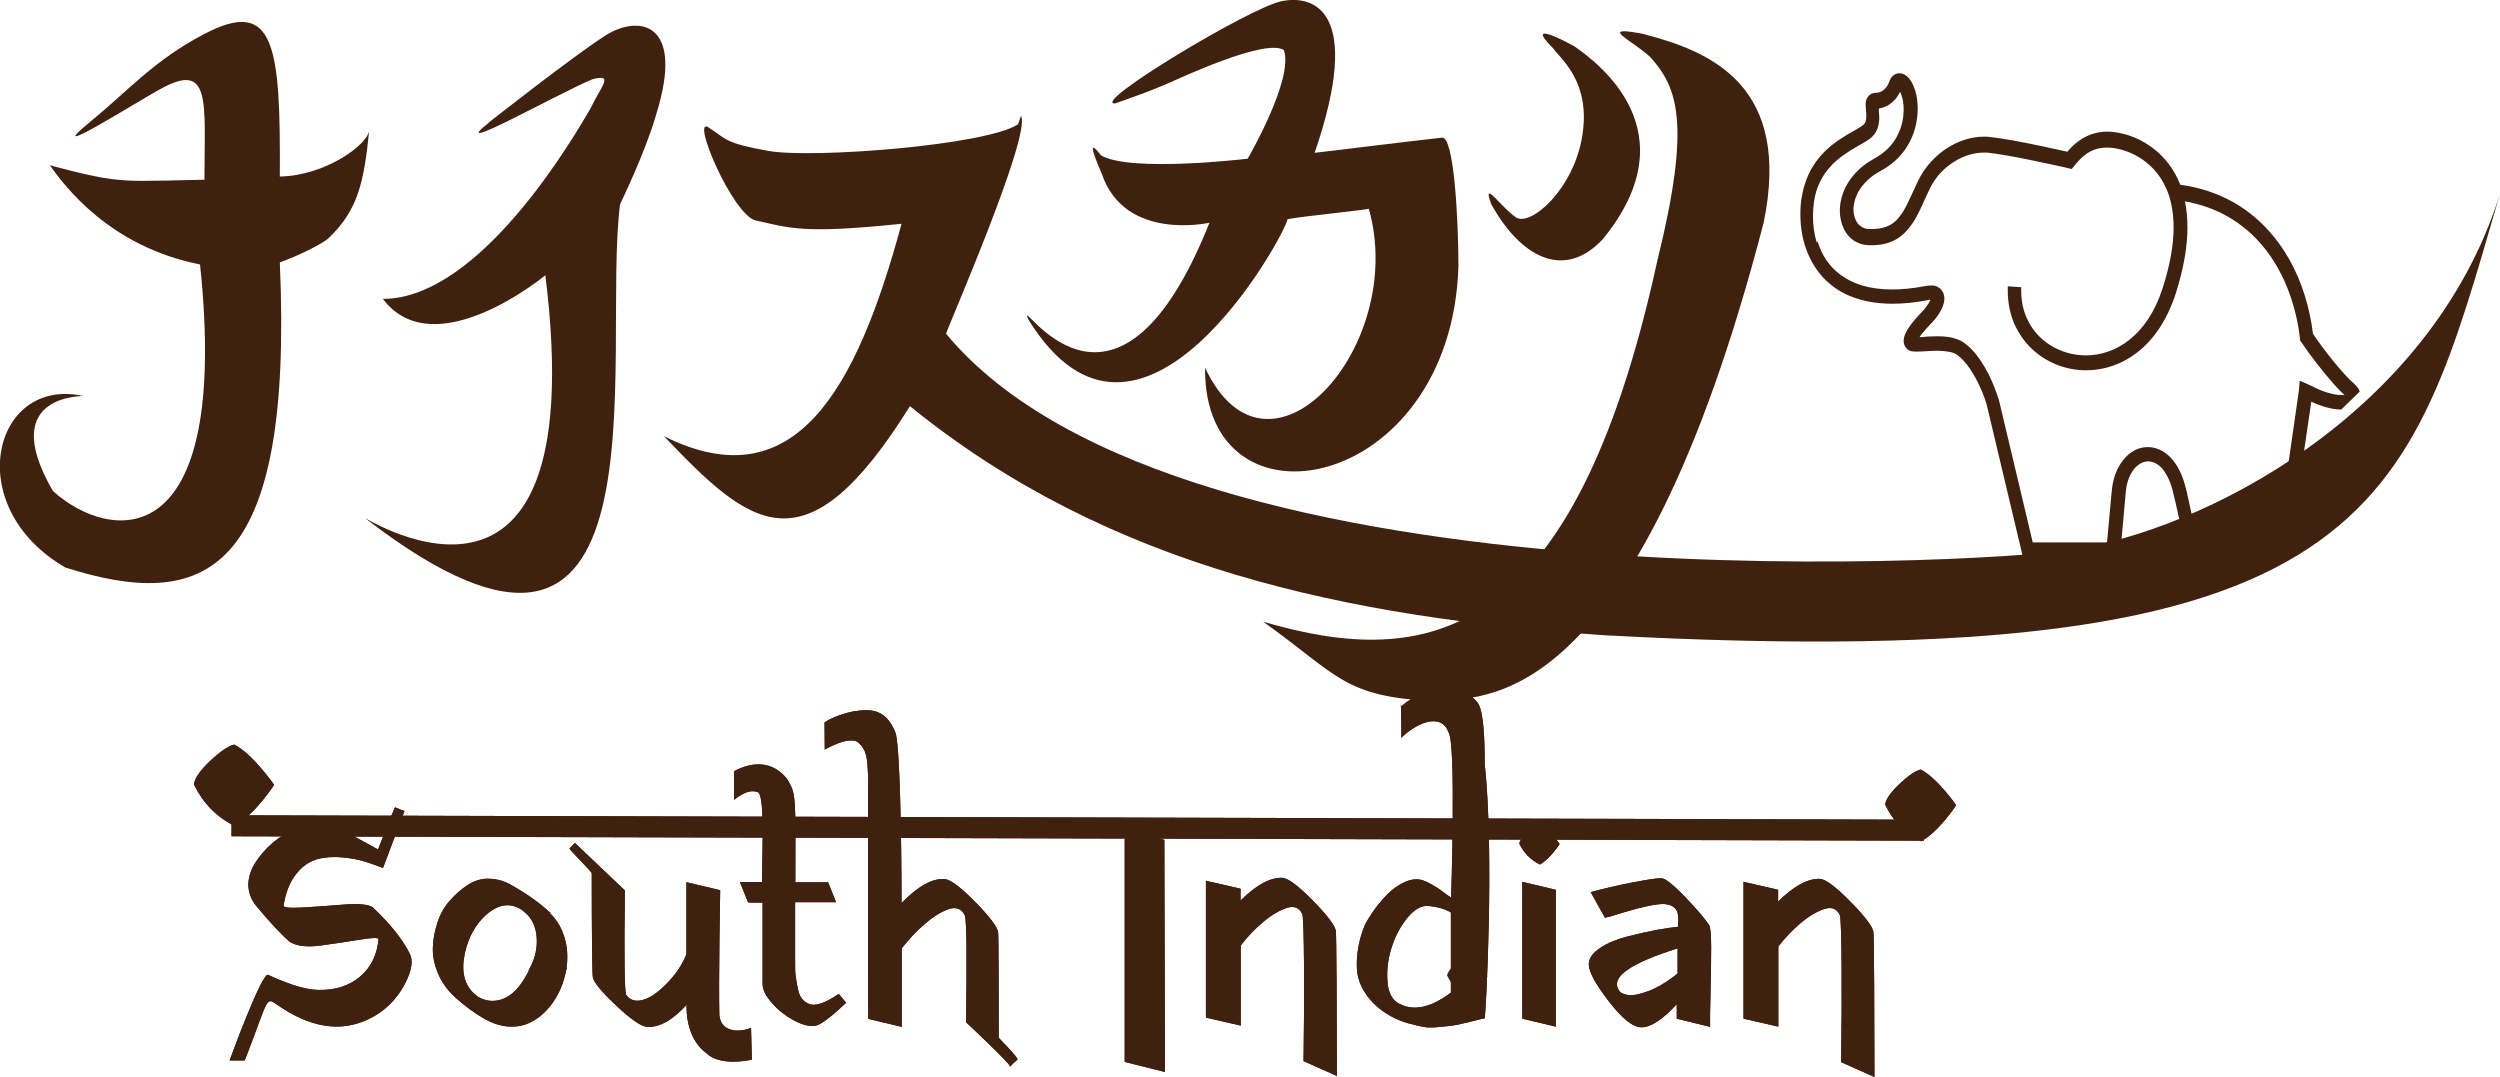 <?xml version="1.0" encoding="UTF-8"?>
<svg xmlns="http://www.w3.org/2000/svg" version="1.1" viewBox="0 0 119.1 51.31">
  <defs>
    <style>
      .cls-1 {
        stroke: #40210f;
        stroke-miterlimit: 10;
      }

      .cls-1, .cls-2 {
        fill: #40210f;
      }
    </style>
  </defs>
  <!-- Generator: Adobe Illustrator 28.7.1, SVG Export Plug-In . SVG Version: 1.2.0 Build 142)  -->
  <g>
    <g id="_レイヤー_1" data-name="レイヤー_1">
      <path class="cls-2" d="M4.3,5.8c1.81-1.48,3.03-2.92,5.41-4.17,3.38-1.78,3.66.51,3.62,6.78,2.19-.04,4.19-1.53,4.26-2.2-.25,2.44-.52,3.79-1.94,5.14-.29.27-1.49.86-2.32,1.15.67,15.1-3.67,16.61-10.21,14.54-5.01-2.9-3.45-9.1.82-8.18.3.04-4.19-.24-1.42,4.53,2.68,2.42,8.49,3.26,7.01-10.79-4.31-.86-6.43-3.71-7.16-4.73,0,0,1.93.54,2.94.66s1.5.1,4.43.03c0-3.72.35-5.7-2.15-4.29-1.1.6-5.74,3.53-3.29,1.53Z"/>
      <path class="cls-2" d="M23.28,5.84s4.08-3.21,5.58-4.16,3.82-.74,2.39,3.81c-.5,1.75-1.71,4.24-1.71,4.24-.92,7.26,2.67,26.33-12.09,15-.84-.62,10.92,7.54,8.53-11.62-.05.05-5.3,4.36-7.74,1.13,4.66-.01,9.14-7.79,9.89-9.07.5-1.06,1.16-1.68.08-1.39-1.75.74-7,3.71-4.93,2.07Z"/>
      <path class="cls-2" d="M48.64,5.52c.51.9-3.45,9.97-3.57,10.38,11.34,13.67,51.98,10.73,53.63,10.28,6.08-.87,17.1-6.36,20.4-16.95-4.39,14.99-5.68,23.04-42.74,21.03-12.12-.85-23.49-3.18-33.01-10.91-4.99,8-7.58,5.77-11.72,1.43,6.22,3.11,9.17-2.18,11.32-10.12-4.76.5-5.36.19-6.96-.16-1.1-.28-3.12-5.04-2.22-4.42.87.57.77.74,2.84,1.11s10.36-.26,11.89-1.27"/>
      <path class="cls-2" d="M53.11,4.93c-1.14,0,6.41-4.55,7.93-4.87s3.93.39,1.59,7.22c.58-.06,4.39-.54,6.05-.72.59-.15.8,3.92.8,6.14-.35,10.81-12.16,12.97-12.07,4.82,2.99,6.37,9.66-1,7.8-7.58,0,.05-3.15.36-3.87.5-.11.75-7.04,13.39-12.35,4.78-.66-1.53,4.03,6.91,8.63-4.61,0,0-4.03.92-5.13-2.33-.17-.4-.84-1.93-.04-.88,1.4.83,6.99.16,6.99.16,0,0,2.22-3.81,1.72-5.18-.9-.56-4.96,1.35-5.63,1.64-.7.29-1.02.42-2.41.91Z"/>
      <path class="cls-2" d="M75.01,2.21c1.09.77,5.55,4.02,1.36,9.17-1.9,2.05-3.99.78-5.33-1.66-.46-1.26.5.2,1.19.64s2.74-1.33,3.15-3.89-.99-3.62-1.4-4.18c-1.51-1.5,1.03-.08,1.03-.08Z"/>
      <path class="cls-2" d="M78.36,1.64c3.2.83,7,2.48,5.66,8.97-6.16,23.68-13.49,22.57-15.69,22.79-4.33-.2-4.56-1.22-8.15-3.78,7.78,2.27,14.78,1.11,18.78-17.22,1.63-6.59.94-8.25-.34-9.68-.86-.81-2.61-1.55-.26-1.09Z"/>
      <g>
        <path class="cls-2" d="M91.52,40.08c-.77-.38-1.34-.96-1.71-1.75,0,0,0,0,0,0,.03-.26.26-.58.68-.98.42-.4.76-.63,1.01-.69,0,0,0,0,0,0,.76.37,1.69,1.69,1.69,1.7,0,0,0,0,0,0,0,0-.81,1.26-1.67,1.72,0,0,0,0,0,0Z"/>
        <g>
          <g>
            <g>
              <path class="cls-2" d="M18.22,41.34s0,0,0,0c-.36-.14-.71-.26-1.04-.35-.34-.09-.72-.14-1.14-.16-.42-.01-.8.04-1.12.17-.32.13-.62.37-.88.73-.26.36-.44.83-.53,1.41-.02.1.31.13.97.09s1.32-.09,1.95-.14c.63-.05,1.07-.01,1.31.12,0,0,0,0,0,0,.85.8,1.44,1.54,1.78,2.22.17.33.1.8-.22,1.42-.4.77-.98,1.34-1.74,1.7-1.34.65-2.81.41-4.41-.72-.5-.35-.37-.19-1.49,2.69h-.72s1.54-4.24,1.84-4.08c.3.15.69.31,1.15.47.46.16.87.24,1.22.25.81.02,1.48-.19,2-.63.52-.44.82-1.04.88-1.79,0-.08-.3-.07-.92.03-.62.1-1.25.2-1.88.28-.63.08-1.11.02-1.44-.19,0,0,0,0,0,0-.34-.29-.88-.86-1.6-1.72-.23-.3-.35-.62-.36-.97,0-.34.1-.69.32-1.05.22-.35.5-.67.82-.95.32-.28.71-.51,1.15-.69.44-.18.88-.27,1.31-.27.11,0,.32.07.63.22s.73.37,1.28.67c.24.13.67.37.67.37,0,0,.73-1.88.81-2.01.23.1.45.18.45.18l-1.02,2.7Z"/>
              <path class="cls-2" d="M26.2,43.5c.25.24.44.52.58.85.14.33.22.67.24,1.01.02.35,0,.69-.09,1.05-.08.35-.2.69-.37.99-.16.31-.37.58-.61.82-.24.24-.51.42-.8.54-.29.12-.61.17-.97.14-.35-.03-.72-.15-1.08-.35-.48-.27-.95-.62-1.41-1.03-.37-.34-.64-.71-.82-1.14-.18-.42-.26-.83-.25-1.23.01-.4.09-.8.22-1.2.13-.4.32-.74.58-1.03.25-.29.53-.54.83-.74.3-.2.62-.31.97-.32.35,0,.68.07,1.01.23.83.46,1.49.93,1.99,1.4ZM24.92,43.39c-.56-.41-1.15-.34-1.76.19-.5.45-.84,1.06-1.01,1.81-.19.86-.04,1.51.44,1.95.06.05.12.1.19.15.34.2.69.24,1.06.14.36-.11.68-.35.95-.72.27-.37.48-.77.63-1.19.15-.42.19-.85.12-1.29-.08-.44-.28-.78-.62-1.03Z"/>
              <path class="cls-2" d="M32.71,42.03l1.6.38s0,0,0,0c0,.01-.08,4.36-.04,5.95.12,1.07,1.43.68,1.51.6,0,0,0,0,0,0l.04,1.52s0,0,0,0c-.19.05-1.54.31-2.16-.3-1.06-.77-.95-2.29-.95-2.31,0,0,0,0,0,0-.68.74-1.31,1.09-1.89,1.05-.27-.02-.76-.35-1.46-1.01-.7-.65-1.07-1.11-1.12-1.36-.03-.23-.05-2.31-.05-4.95,0-.07-1.06-1.11-1.06-1.18l.26-.26,2.38,2.26s0,0,0,0c-.04,3.12-.02,4.78.06,4.97.17.25.43.34.78.25.35-.09.73-.35,1.15-.78.42-.43.74-.89.94-1.4,0,0,0,0,0,0v-3.42s0,0,0,0Z"/>
              <path class="cls-2" d="M35.63,42.97l-.38-.95h1.05s0,0,0,0c.01-1.56.15-4.29-.23-4.29-.47-.18-1.09.37-1.1.38,0,0,0,0,0,0v-1.37s0,0,0,0c.94-.5,1.86-.46,2.52.36.43.73.42.66.4,4.93,0,0,0,0,0,0h1.56s0,0,0,0l.38.95h-1.95s0,0,0,0v2.18c0,.24,0,.49,0,.74,0,.24,0,.48.04.69.03.22.07.42.11.6.04.18.12.33.22.44s.23.18.37.22c.15.04.33.01.56-.07.23-.09.48-.23.78-.43l.35.42c-.5.48-.91.82-1.24,1.01-.29.18-.72.12-1.27-.18-.37-.2-.72-.47-1-.79-.32-.35-.47-.66-.47-.92v-3.89h-.67Z"/>
              <path class="cls-2" d="M40.71,33.89c1.05-.2,1.58.12,1.94.99.22.46.3,5.11.3,8.14,0,0,0,0,0,0,.79-.81,1.48-1.19,2.06-1.14.27.02.75.38,1.44,1.08.69.7,1.05,1.18,1.1,1.44.03.19.03,3.66.03,5.04,0,0,0,0,0,0,.45.47.84.87.9,1.03-.37.32-.4.42-.37.32s-2.08-2.09-2.09-2.09c0,0,0,0,0,0,.05-3.11.03-4.92-.06-5.1-.16-.32-.43-.41-.79-.28-.36.13-.74.37-1.13.71-.39.34-.75.72-1.08,1.15,0,0,0,0,0,0v3.74s0,0,0,0l-1.6-.38s0,0,0,0c0-.02-.02-10.78,0-11.51-.05-.91-.04-1.25-.47-1.66-.46-.34-1.58.34-1.6.34,0,0,0,0,0,0,0-.01,0-.58-.01-1.29,0,0,0,0,0,0,.54-.38,1.43-.54,1.43-.54Z"/>
              <path class="cls-2" d="M55.47,40.01l.03,11.06s0,0,0,0l-1.92-.48s0,0,0,0v-11.14s0,0,0,0l1.89.56s0,0,0,0Z"/>
              <path class="cls-2" d="M66.73,33.67c1.33-1.15,2.97-1.13,3.67-.18.37.45.33,2.89.33,2.87,0,0,0,0,0,0,.47,4.32.05,12.09,0,12.15-.04,0-.26.06-.66.16s-.65.15-.76.17c-.11.02-.34.05-.69.08-.35.04-.62.04-.82,0-.2-.04-.45-.1-.75-.18-.3-.09-.59-.21-.86-.37-.49-.28-.86-.63-1.13-1.03s-.41-.83-.42-1.25c-.02-.57.07-1.14.27-1.73.07-.21.17-.42.29-.61.27-.44.57-.82.89-1.14.28-.28.57-.48.88-.61s.58-.14.82-.06c.11.04.23.09.35.16.12.07.23.13.31.18.08.05.2.14.35.25.15.11.26.19.33.23,0,0,.25-7.44-.13-7.89-.37-.98-1.61-.36-2.24.28,0,.68,0-2.16-.03-1.45ZM66.67,47.82c.67.36,1.49.19,2.45-.53,0,0,0,0,0,0v-3.82s0,0,0,0c-.25-.15-.59-.26-1.04-.31-.35-.04-.69.15-1.03.56-.33.41-.59.89-.76,1.44-.17.54-.23,1.08-.19,1.61s.23.88.56,1.05Z"/>
              <path class="cls-2" d="M73.35,41.18s0,0,0,0c-.44-.22-.76-.55-.97-.99.02-.15.15-.33.38-.56.24-.23.43-.36.58-.39.43.21.96.96.96.97,0,0,0,0,0,0,0,0-.46.72-.95.98ZM74.12,42.39v6.52s0,0,0,0l-1.6-.38s0,0,0,0v-6.52s0,0,0,0l1.6.38s0,0,0,0Z"/>
              <path class="cls-2" d="M76.47,43.74l-.69-1.24s0,0,0,0c.6-.16,1.26-.32,1.99-.46.73-.14,1.19-.21,1.38-.2.19,0,.56.31,1.13.89.56.59.94,1.03,1.14,1.34.07.11.1.47.1,1.1s-.01,1.33-.03,2.13-.03,1.34-.02,1.62c0,0,0,0,0,0l-1.59-.39v-.69c-.68.74-1.24,1.1-1.68,1.1-.41,0-.93-.42-1.56-1.24-.63-.82-.95-1.4-.95-1.76,0-.28.18-.54.54-.78.36-.24.8-.42,1.31-.55.52-.13.98-.23,1.38-.31.4-.07.74-.12,1.03-.15v-.37c.02-.44-.2-.67-.64-.71-.41-.03-1.27.17-2.59.59h-.03s-.01.01-.01.01h-.03s-.01.01-.01.01h-.03s-.01.01-.01.01h-.03s-.01.01-.01.01h-.04s-.01.01-.01.01h-.03s-.01.01-.01.01ZM77.11,47.16c.08.13.22.21.44.24.21.04.54-.02.97-.18.43-.16.9-.44,1.4-.84,0,0,0,0,0,0v-1.2s.01,0,.01,0c-2.25.7-3.19,1.36-2.82,1.97Z"/>
              <path class="cls-2" d="M84.71,42.39v.56c.76-.75,1.43-1.11,2-1.08.27.02.75.38,1.44,1.08.69.7,1.05,1.18,1.1,1.44.03.24.05,4.14.05,6.92,0,0,0,0,0,0l-1.59-.71s0,0,0,0c.05-3.11.03-6.82-.06-7.01-.15-.31-.41-.4-.76-.28-.35.12-.72.34-1.1.66-.38.32-.74.69-1.07,1.12,0,0,0,0,0,0v3.82s0,0,0,0l-1.66-.38s0,0,0,0v-6.52s0,0,0,0l1.66.38Z"/>
            </g>
            <line class="cls-1" x1="11.03" y1="39.34" x2="91.66" y2="39.55"/>
            <path class="cls-2" d="M11.18,39.35c-.87-.43-1.51-1.09-1.94-1.98,0,0,0,0,0,0,.03-.29.29-.66.76-1.11.48-.45.86-.71,1.15-.79,0,0,0,0,0,0,.86.41,1.91,1.92,1.91,1.92,0,0,0,0,0,0,0,0-.92,1.43-1.89,1.95,0,0,0,0,0,0Z"/>
          </g>
          <path class="cls-2" d="M59.1,42.34v.56c.76-.75,1.43-1.11,2-1.08.27.02.75.38,1.44,1.08.69.7,1.05,1.18,1.1,1.44.03.24.05,4.14.05,6.92,0,0,0,0,0,0l-1.59-.71s0,0,0,0c.05-3.11.03-6.82-.06-7.01-.15-.31-.41-.4-.76-.28-.35.12-.72.34-1.1.66-.38.32-.74.69-1.07,1.12,0,0,0,0,0,0v3.82s0,0,0,0l-1.66-.38s0,0,0,0v-6.52s0,0,0,0l1.66.38Z"/>
        </g>
      </g>
      <g>
        <path class="cls-2" d="M91.52,40.08c-.77-.38-1.34-.96-1.71-1.75,0,0,0,0,0,0,.03-.26.26-.58.68-.98.42-.4.76-.63,1.01-.69,0,0,0,0,0,0,.76.37,1.69,1.69,1.69,1.7,0,0,0,0,0,0,0,0-.81,1.26-1.67,1.72,0,0,0,0,0,0Z"/>
        <g>
          <g>
            <g>
              <path class="cls-2" d="M18.22,41.34s0,0,0,0c-.36-.14-.71-.26-1.04-.35-.34-.09-.72-.14-1.14-.16-.42-.01-.8.04-1.12.17-.32.13-.62.37-.88.73-.26.36-.44.83-.53,1.41-.02.1.31.13.97.09s1.32-.09,1.95-.14c.63-.05,1.07-.01,1.31.12,0,0,0,0,0,0,.85.8,1.44,1.54,1.78,2.22.17.33.1.8-.22,1.42-.4.77-.98,1.34-1.74,1.7-1.34.65-2.81.41-4.41-.72-.5-.35-.37-.19-1.49,2.69h-.72s1.54-4.24,1.84-4.08c.3.15.69.31,1.15.47.46.16.87.24,1.22.25.81.02,1.48-.19,2-.63.52-.44.82-1.04.88-1.79,0-.08-.3-.07-.92.03-.62.1-1.25.2-1.88.28-.63.08-1.11.02-1.44-.19,0,0,0,0,0,0-.34-.29-.88-.86-1.6-1.72-.23-.3-.35-.62-.36-.97,0-.34.1-.69.32-1.05.22-.35.5-.67.82-.95.32-.28.71-.51,1.15-.69.44-.18.88-.27,1.31-.27.11,0,.32.07.63.22s.73.37,1.28.67c.24.13.67.37.67.37,0,0,.73-1.88.81-2.01.23.1.45.18.45.18l-1.02,2.7Z"/>
              <path class="cls-2" d="M26.2,43.5c.25.24.44.52.58.85.14.33.22.67.24,1.01.02.35,0,.69-.09,1.05-.08.35-.2.69-.37.99-.16.31-.37.58-.61.82-.24.24-.51.42-.8.54-.29.12-.61.17-.97.14-.35-.03-.72-.15-1.08-.35-.48-.27-.95-.62-1.41-1.03-.37-.34-.64-.71-.82-1.14-.18-.42-.26-.83-.25-1.23.01-.4.09-.8.22-1.2.13-.4.32-.74.58-1.03.25-.29.53-.54.83-.74.3-.2.62-.31.97-.32.35,0,.68.07,1.01.23.83.46,1.49.93,1.99,1.4ZM24.92,43.39c-.56-.41-1.15-.34-1.76.19-.5.45-.84,1.06-1.01,1.81-.19.86-.04,1.51.44,1.95.06.05.12.1.19.15.34.2.69.24,1.06.14.36-.11.68-.35.95-.72.27-.37.48-.77.63-1.19.15-.42.19-.85.12-1.29-.08-.44-.28-.78-.62-1.03Z"/>
              <path class="cls-2" d="M32.71,42.03l1.6.38s0,0,0,0c0,.01-.08,4.36-.04,5.95.12,1.07,1.43.68,1.51.6,0,0,0,0,0,0l.04,1.52s0,0,0,0c-.19.05-1.54.31-2.16-.3-1.06-.77-.95-2.29-.95-2.31,0,0,0,0,0,0-.68.74-1.31,1.09-1.89,1.05-.27-.02-.76-.35-1.46-1.01-.7-.65-1.07-1.11-1.12-1.36-.03-.23-.05-2.31-.05-4.95,0-.07-1.06-1.11-1.06-1.18l.26-.26,2.38,2.26s0,0,0,0c-.04,3.12-.02,4.78.06,4.97.17.25.43.34.78.25.35-.09.73-.35,1.15-.78.42-.43.74-.89.94-1.4,0,0,0,0,0,0v-3.42s0,0,0,0Z"/>
              <path class="cls-2" d="M35.63,42.97l-.38-.95h1.05s0,0,0,0c.01-1.56.15-4.29-.23-4.29-.47-.18-1.09.37-1.1.38,0,0,0,0,0,0v-1.37s0,0,0,0c.94-.5,1.86-.46,2.52.36.43.73.42.66.4,4.93,0,0,0,0,0,0h1.56s0,0,0,0l.38.95h-1.95s0,0,0,0v2.18c0,.24,0,.49,0,.74,0,.24,0,.48.04.69.03.22.07.42.11.6.04.18.12.33.22.44s.23.18.37.22c.15.04.33.01.56-.07.23-.09.48-.23.78-.43l.35.42c-.5.48-.91.82-1.24,1.01-.29.18-.72.12-1.27-.18-.37-.2-.72-.47-1-.79-.32-.35-.47-.66-.47-.92v-3.89h-.67Z"/>
              <path class="cls-2" d="M40.71,33.89c1.05-.2,1.58.12,1.94.99.22.46.3,5.11.3,8.14,0,0,0,0,0,0,.79-.81,1.48-1.19,2.06-1.14.27.02.75.38,1.44,1.08.69.7,1.05,1.18,1.1,1.44.03.19.03,3.66.03,5.04,0,0,0,0,0,0,.45.47.84.87.9,1.03-.37.32-.4.42-.37.32s-2.08-2.09-2.09-2.09c0,0,0,0,0,0,.05-3.11.03-4.92-.06-5.1-.16-.32-.43-.41-.79-.28-.36.13-.74.37-1.13.71-.39.34-.75.72-1.08,1.15,0,0,0,0,0,0v3.74s0,0,0,0l-1.6-.38s0,0,0,0c0-.02-.02-10.78,0-11.51-.05-.91-.04-1.25-.47-1.66-.46-.34-1.58.34-1.6.34,0,0,0,0,0,0,0-.01,0-.58-.01-1.29,0,0,0,0,0,0,.54-.38,1.43-.54,1.43-.54Z"/>
              <path class="cls-2" d="M55.47,40.01l.03,11.06s0,0,0,0l-1.92-.48s0,0,0,0v-11.14s0,0,0,0l1.89.56s0,0,0,0Z"/>
              <path class="cls-2" d="M66.73,33.67c1.33-1.15,2.97-1.13,3.67-.18.37.45.33,2.89.33,2.87,0,0,0,0,0,0,.47,4.32.05,12.09,0,12.15-.04,0-.26.06-.66.16s-.65.15-.76.17c-.11.02-.34.05-.69.08-.35.04-.62.04-.82,0-.2-.04-.45-.1-.75-.18-.3-.09-.59-.21-.86-.37-.49-.28-.86-.63-1.13-1.03s-.41-.83-.42-1.25c-.02-.57.07-1.14.27-1.73.07-.21.17-.42.29-.61.27-.44.57-.82.89-1.14.28-.28.57-.48.88-.61s.58-.14.82-.06c.11.04.23.09.35.16.12.07.23.13.31.18.08.05.2.14.35.25.15.11.26.19.33.23,0,0,.25-7.44-.13-7.89-.37-.98-1.61-.36-2.24.28,0,.68,0-2.16-.03-1.45ZM66.67,47.82c.67.36,1.49.19,2.45-.53,0,0,0,0,0,0v-3.82s0,0,0,0c-.25-.15-.59-.26-1.04-.31-.35-.04-.69.15-1.03.56-.33.41-.59.89-.76,1.44-.17.54-.23,1.08-.19,1.61s.23.88.56,1.05Z"/>
              <path class="cls-2" d="M73.35,41.18s0,0,0,0c-.44-.22-.76-.55-.97-.99.02-.15.15-.33.38-.56.24-.23.43-.36.58-.39.43.21.96.96.96.97,0,0,0,0,0,0,0,0-.46.72-.95.98ZM74.12,42.39v6.52s0,0,0,0l-1.6-.38s0,0,0,0v-6.52s0,0,0,0l1.6.38s0,0,0,0Z"/>
              <path class="cls-2" d="M76.47,43.74l-.69-1.24s0,0,0,0c.6-.16,1.26-.32,1.99-.46.73-.14,1.19-.21,1.38-.2.19,0,.56.31,1.13.89.56.59.94,1.03,1.14,1.34.07.11.1.47.1,1.1s-.01,1.33-.03,2.13-.03,1.34-.02,1.62c0,0,0,0,0,0l-1.59-.39v-.69c-.68.74-1.24,1.1-1.68,1.1-.41,0-.93-.42-1.56-1.24-.63-.82-.95-1.4-.95-1.76,0-.28.18-.54.54-.78.36-.24.8-.42,1.31-.55.52-.13.98-.23,1.38-.31.4-.07.74-.12,1.03-.15v-.37c.02-.44-.2-.67-.64-.71-.41-.03-1.27.17-2.59.59h-.03s-.01.01-.01.01h-.03s-.01.01-.01.01h-.03s-.01.01-.01.01h-.03s-.01.01-.01.01h-.04s-.01.01-.01.01h-.03s-.01.01-.01.01ZM77.11,47.16c.08.13.22.21.44.24.21.04.54-.02.97-.18.43-.16.9-.44,1.4-.84,0,0,0,0,0,0v-1.2s.01,0,.01,0c-2.25.7-3.19,1.36-2.82,1.97Z"/>
              <path class="cls-2" d="M84.71,42.39v.56c.76-.75,1.43-1.11,2-1.08.27.02.75.38,1.44,1.08.69.7,1.05,1.18,1.1,1.44.03.24.05,4.14.05,6.92,0,0,0,0,0,0l-1.59-.71s0,0,0,0c.05-3.11.03-6.82-.06-7.01-.15-.31-.41-.4-.76-.28-.35.12-.72.34-1.1.66-.38.32-.74.69-1.07,1.12,0,0,0,0,0,0v3.82s0,0,0,0l-1.66-.38s0,0,0,0v-6.52s0,0,0,0l1.66.38Z"/>
            </g>
            <line class="cls-1" x1="11.03" y1="39.34" x2="91.66" y2="39.55"/>
            <path class="cls-2" d="M11.18,39.35c-.87-.43-1.51-1.09-1.94-1.98,0,0,0,0,0,0,.03-.29.29-.66.76-1.11.48-.45.86-.71,1.15-.79,0,0,0,0,0,0,.86.41,1.91,1.92,1.91,1.92,0,0,0,0,0,0,0,0-.92,1.43-1.89,1.95,0,0,0,0,0,0Z"/>
          </g>
          <path class="cls-2" d="M59.1,42.34v.56c.76-.75,1.43-1.11,2-1.08.27.02.75.38,1.44,1.08.69.7,1.05,1.18,1.1,1.44.03.24.05,4.14.05,6.92,0,0,0,0,0,0l-1.59-.71s0,0,0,0c.05-3.11.03-6.82-.06-7.01-.15-.31-.41-.4-.76-.28-.35.12-.72.34-1.1.66-.38.32-.74.69-1.07,1.12,0,0,0,0,0,0v3.82s0,0,0,0l-1.66-.38s0,0,0,0v-6.52s0,0,0,0l1.66.38Z"/>
        </g>
      </g>
      <path class="cls-2" d="M69.9,47.48c-.43-.22-.75-.56-.96-1.01.02-.14.15-.33.39-.55.24-.22.44-.35.58-.39.43.21.95.98.95.98,0,0-.47.71-.96.97Z"/>
      <path class="cls-2" d="M27.01,46.13c-.18.47-.48.83-.89,1.08-.14-.01-.32-.14-.54-.38-.22-.24-.36-.44-.4-.59.18-.47.86-1.07.86-1.07,0,0,.7.46.97.96Z"/>
      <path class="cls-2" d="M85.83,9.43h0c.09-.59.28-1.08.52-1.48.37-.61.86-1.02,1.31-1.32.23-.15.44-.28.63-.38.19-.11.35-.2.45-.28.04-.03.07-.06.09-.09.03-.04.05-.08.06-.14.01-.05.02-.12.02-.2s0-.16-.01-.24c0-.09-.02-.18-.02-.27,0-.05,0-.11.01-.18,0-.05.02-.1.05-.16.02-.04.05-.08.08-.12.05-.06.12-.1.18-.12.06-.02.13-.03.19-.03h0c.08,0,.15-.02.21-.05.1-.04.19-.12.26-.21.07-.09.12-.19.14-.25.03-.1.08-.21.17-.29.04-.04.09-.07.15-.1.06-.02.11-.03.17-.03.1,0,.19.03.27.08.12.07.21.18.29.31.08.13.14.28.2.46.06.22.11.5.11.83,0,.46-.09,1.01-.36,1.55-.27.54-.72,1.06-1.42,1.43-.47.25-.78.57-.99.89-.2.32-.29.66-.29.94,0,.27.08.5.2.66.06.08.14.14.23.19.09.05.19.08.32.08.05,0,.1,0,.15,0,.35,0,.61-.07.82-.18.16-.08.29-.19.41-.33.18-.2.33-.47.48-.78.15-.31.3-.66.48-1.03.33-.67.82-1.18,1.38-1.54.55-.35,1.16-.54,1.74-.54.08,0,.16,0,.25.01h0c.28.03.66.09,1.08.16,1,.18,2.21.45,2.65.55.15-.18.35-.39.61-.56.33-.23.77-.4,1.3-.4.21,0,.44.03.69.09.44.1,1,.32,1.53.74.49.38.95.94,1.25,1.7.95.13,1.79.42,2.52.83,1.17.66,2.05,1.63,2.68,2.74.61,1.09.97,2.31,1.12,3.53.26.39.61.86.96,1.29.18.23.37.44.54.63.17.19.33.35.45.45h0c.09.08.16.16.22.25.02.04.04.09.06.13-.29.28-.59.57-.88.86-.23,0-.5-.04-.8-.13-.2-.06-.41-.14-.63-.24-.1.71-.2,1.4-.3,2.05l-.09.6c-.38,2.59-.7,4.75-.7,4.75h-4.83s-.23-1.14-.35-1.72c-.06-.29-.13-.59-.19-.85-.06-.26-.12-.5-.16-.66-.14-.5-.33-.83-.53-1.04-.2-.2-.41-.28-.61-.29-.24,0-.48.12-.68.36-.2.25-.36.62-.4,1.13-.05.63-.25,2.74-.25,2.74l-.03.32h-4.62l-1.73-7.28c-.02-.06-.14-.47-.37-.94-.12-.25-.27-.52-.44-.77-.17-.24-.36-.46-.57-.62-.09-.07-.23-.13-.4-.16-.17-.03-.36-.05-.55-.05-.18,0-.36.01-.53.02-.17.01-.32.02-.46.02-.07,0-.13,0-.2-.01-.03,0-.07-.01-.1-.02-.04-.01-.08-.03-.12-.06h0c-.06-.04-.12-.11-.16-.19-.04-.08-.05-.16-.05-.23,0-.1.02-.17.04-.24.04-.12.1-.22.16-.33.1-.15.22-.31.34-.45.12-.14.24-.27.34-.37.11-.11.22-.26.31-.4.04-.06.06-.12.08-.17-.04,0-.08,0-.13.02h0c-.61.12-1.17.17-1.68.17-.8,0-1.48-.14-2.05-.38-.43-.18-.79-.43-1.09-.71-.45-.43-.76-.95-.96-1.5-.2-.55-.28-1.13-.28-1.68,0-.28.02-.55.06-.81ZM86.59,11.5c.19.62.53,1.18,1.09,1.59.56.42,1.35.7,2.46.7.47,0,.99-.05,1.57-.16h0c.1-.02.19-.03.28-.03.08,0,.16,0,.23.03.06.02.11.04.16.08.08.05.15.14.19.23.04.09.06.19.06.28,0,.13-.03.25-.07.36-.06.16-.15.31-.24.45-.1.14-.21.27-.32.38h0c-.13.13-.32.34-.47.53-.03.04-.06.08-.08.12.08,0,.18,0,.28-.02.17-.01.36-.02.56-.02.22,0,.45.01.67.06.22.05.44.12.64.27.29.22.53.49.73.79.3.44.53.91.67,1.28.15.37.22.63.23.64h0s1.61,6.78,1.61,6.78h3.54s0-.01,0-.02c.06-.62.18-1.93.22-2.39.05-.64.26-1.17.57-1.54.31-.38.72-.6,1.16-.59.37,0,.74.16,1.05.47.31.31.56.77.72,1.36.06.2.12.49.19.81.15.67.32,1.49.4,1.91h3.77c.08-.53.26-1.74.49-3.3l.09-.61c.15-1.02.31-2.15.48-3.34l.04-.46.24.1s.32.15.33.15c.28.15.54.25.77.32.27.08.49.11.66.11.05,0,.09,0,.13,0-.14-.13-.3-.29-.46-.47-.54-.6-1.18-1.43-1.61-2.07l-.05-.07v-.09c-.18-1.55-.73-3.1-1.69-4.3-.48-.6-1.07-1.12-1.78-1.52-.58-.33-1.25-.57-2.01-.71.08.37.12.79.12,1.24,0,.89-.17,1.94-.56,3.16-.41,1.26-1.05,2.19-1.81,2.78-.76.6-1.62.87-2.46.87-.96,0-1.88-.36-2.58-1.02-.35-.33-.63-.73-.84-1.2-.2-.47-.31-1-.31-1.57,0-.07,0-.14,0-.21l.64.04c0,.06,0,.12,0,.17,0,.47.09.9.25,1.27.24.56.64,1.01,1.13,1.32.49.31,1.09.49,1.69.49.71,0,1.44-.23,2.08-.74.65-.51,1.21-1.3,1.58-2.44.38-1.17.53-2.13.53-2.92,0-.61-.09-1.12-.23-1.55-.25-.72-.65-1.22-1.09-1.56-.44-.35-.93-.54-1.29-.62-.21-.05-.39-.07-.56-.07-.41,0-.72.12-.97.29-.25.17-.44.39-.59.58l-.12.15-.18-.04s-.04,0-.12-.03c-.28-.06-.98-.22-1.73-.37-.37-.08-.76-.15-1.11-.21-.35-.06-.66-.11-.88-.13h0c-.06,0-.12,0-.19,0-.45,0-.96.15-1.42.45-.46.29-.87.72-1.13,1.26-.15.3-.28.61-.42.91-.11.23-.22.45-.35.66-.2.31-.44.6-.77.81-.33.21-.73.32-1.21.32-.06,0-.12,0-.18,0-.2-.01-.4-.06-.57-.15-.26-.13-.46-.35-.59-.61-.13-.26-.2-.57-.2-.88,0-.44.13-.92.4-1.35.27-.43.68-.83,1.23-1.13.58-.32.93-.72,1.13-1.14.21-.41.28-.85.28-1.21,0-.26-.04-.48-.08-.6-.03-.1-.06-.18-.09-.24-.02.05-.05.1-.08.15-.1.17-.24.32-.42.45-.15.1-.32.17-.51.2,0,.03,0,.07,0,.12,0,.09.02.2.02.31,0,.16-.02.34-.09.53-.04.09-.08.19-.15.27-.06.08-.14.16-.24.23-.2.14-.44.27-.7.42-.39.23-.82.51-1.18.92-.18.2-.34.43-.47.7-.13.27-.23.58-.28.94h0c-.03.22-.05.45-.05.69,0,.42.06.85.18,1.26Z"/>
    </g>
  </g>
</svg>